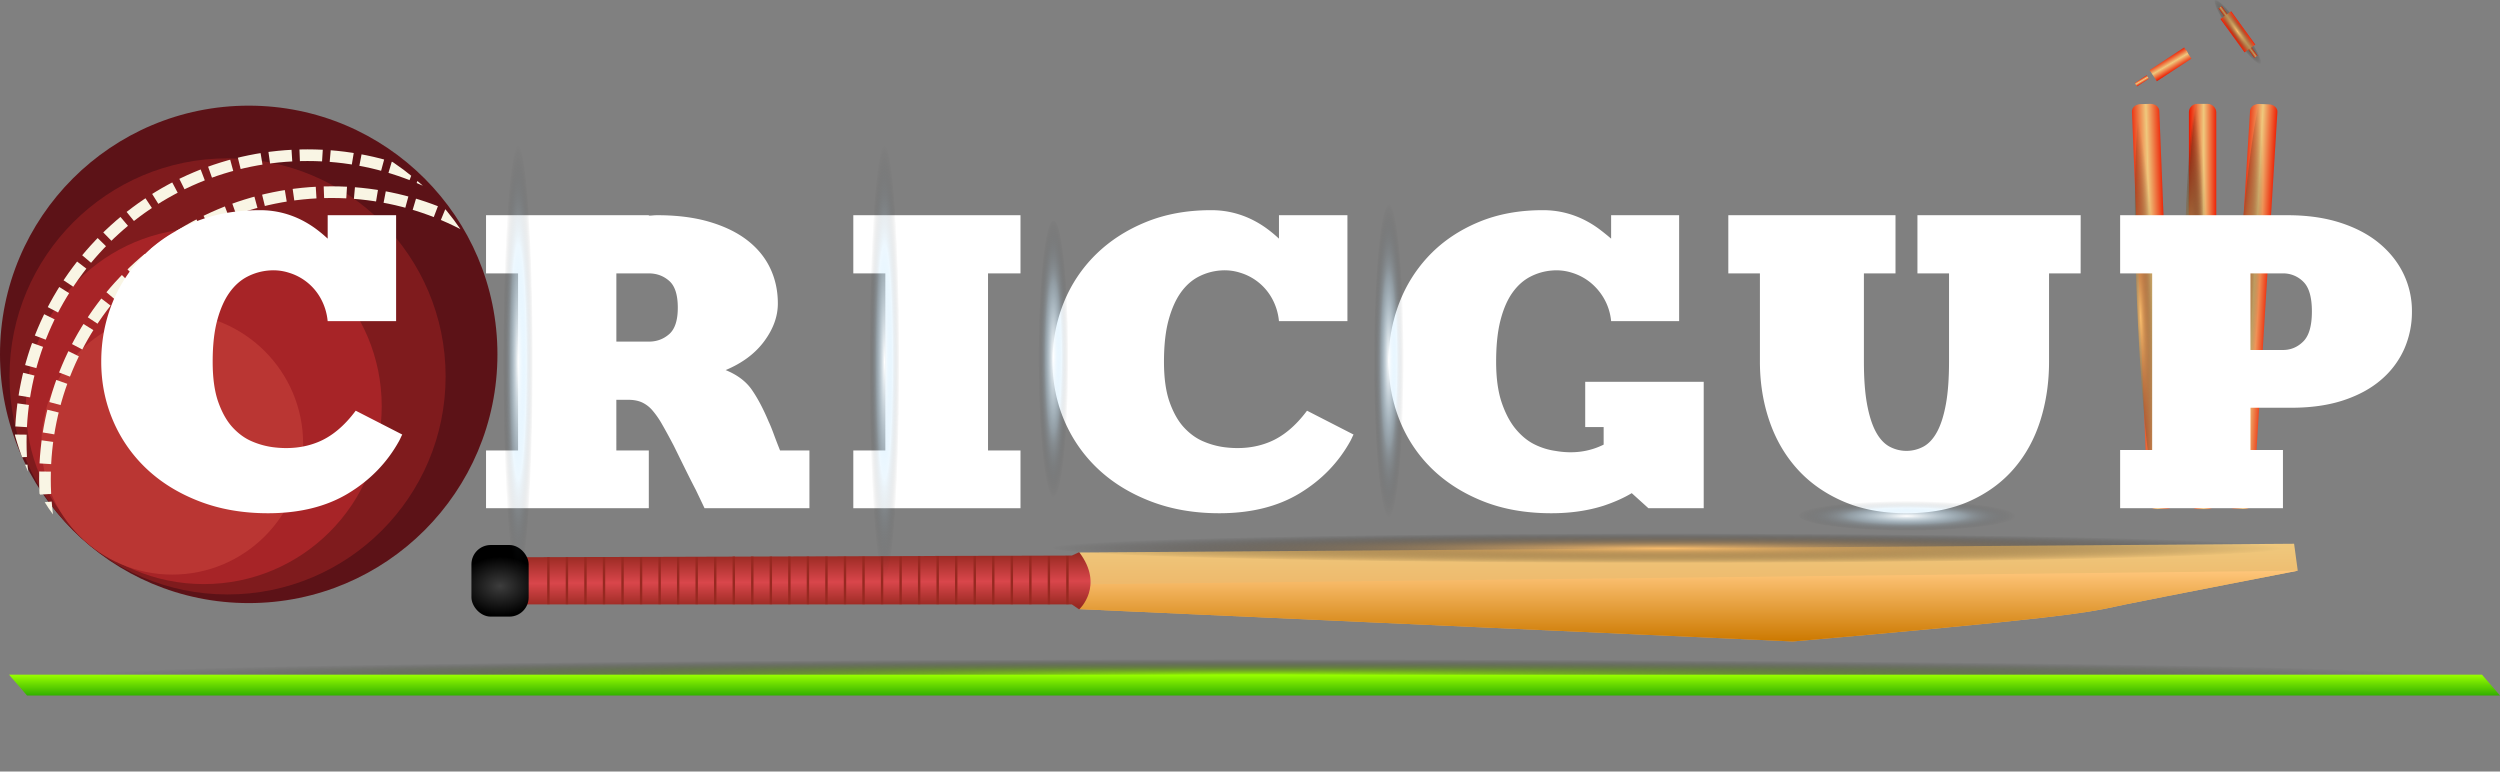 <svg xmlns="http://www.w3.org/2000/svg" xmlns:xlink="http://www.w3.org/1999/xlink" viewBox="0 0 3861.49 1191.69"><rect x="0" y="0" width="3861.49" height="1191.69" fill="#808080" stroke="none"/><defs><style>.cls-1,.cls-8{fill:none;}.cls-2{isolation:isolate;}.cls-3{fill:#5c1217;}.cls-4{fill:#7f1b1d;}.cls-5{fill:#a72427;}.cls-6{fill:#ba3633;}.cls-7{clip-path:url(#clip-path);}.cls-8{stroke:#f9f5e4;stroke-miterlimit:10;stroke-width:18px;stroke-dasharray:35.13 12.04;}.cls-9{fill:#fff;}.cls-10{fill:url(#linear-gradient);}.cls-11{fill:url(#linear-gradient-2);}.cls-12{fill:url(#linear-gradient-3);}.cls-13{fill:url(#linear-gradient-4);}.cls-14{fill:url(#linear-gradient-5);}.cls-15{fill:url(#linear-gradient-6);}.cls-16{fill:url(#linear-gradient-7);}.cls-17{fill:url(#linear-gradient-8);}.cls-18{fill:url(#linear-gradient-9);}.cls-19,.cls-20,.cls-21,.cls-22,.cls-23,.cls-24,.cls-25,.cls-32,.cls-33,.cls-34,.cls-35,.cls-36,.cls-37,.cls-38{mix-blend-mode:screen;}.cls-19{fill:url(#radial-gradient);}.cls-20{fill:url(#radial-gradient-2);}.cls-21{fill:url(#radial-gradient-3);}.cls-22{fill:url(#radial-gradient-4);}.cls-23{fill:url(#radial-gradient-5);}.cls-24{fill:url(#radial-gradient-6);}.cls-25{fill:url(#radial-gradient-7);}.cls-26{fill:#ffd685;}.cls-27{fill:url(#linear-gradient-10);}.cls-28{fill:url(#linear-gradient-11);}.cls-29{fill:url(#linear-gradient-12);}.cls-30{fill:url(#radial-gradient-8);}.cls-31{fill:#972921;}.cls-32{fill:url(#radial-gradient-9);}.cls-33{fill:url(#radial-gradient-10);}.cls-34{fill:url(#radial-gradient-11);}.cls-35{fill:url(#radial-gradient-12);}.cls-36{fill:url(#radial-gradient-13);}.cls-37{fill:url(#radial-gradient-14);}.cls-38{fill:url(#radial-gradient-15);}.cls-39{fill:url(#linear-gradient-13);}</style><clipPath id="clip-path" transform="translate(-62.32 -1429.21)"><circle class="cls-1" cx="455.83" cy="1999.25" r="384.17"/></clipPath><linearGradient id="linear-gradient" x1="3366.7" y1="1888.03" x2="3416.37" y2="1888.03" gradientTransform="matrix(1, -0.03, 0.03, 1, -63.74, 127.67)" gradientUnits="userSpaceOnUse"><stop offset="0.01" stop-color="#ec1900"/><stop offset="0.54" stop-color="#efc87d"/><stop offset="1" stop-color="#ec2307"/></linearGradient><linearGradient id="linear-gradient-2" x1="3380.95" y1="473.37" x2="3423.24" y2="473.37" gradientTransform="matrix(1, 0, 0, 1, 0, 0)" xlink:href="#linear-gradient"/><linearGradient id="linear-gradient-3" x1="3511.73" y1="1922" x2="3560.71" y2="1922" gradientTransform="translate(105.74 -195.76) rotate(2.9)" xlink:href="#linear-gradient"/><linearGradient id="linear-gradient-4" x1="3413.1" y1="1635.42" x2="3407.92" y2="1630.24" gradientTransform="translate(2346.63 -2107.54) rotate(47.75)" xlink:href="#linear-gradient"/><linearGradient id="linear-gradient-5" x1="3364.49" y1="1688.94" x2="3359.3" y2="1683.75" gradientTransform="translate(2358.4 -2068) rotate(47.75)" xlink:href="#linear-gradient"/><linearGradient id="linear-gradient-6" x1="3394.23" y1="1668.17" x2="3377.64" y2="1651.58" gradientTransform="translate(2352.58 -2087.55) rotate(47.75)" xlink:href="#linear-gradient"/><linearGradient id="linear-gradient-7" x1="3716.69" y1="1302.01" x2="3722.98" y2="1302.01" gradientTransform="translate(2236.6 5227.2) rotate(-89.97)" xlink:href="#linear-gradient"/><linearGradient id="linear-gradient-8" x1="3716.65" y1="1229.71" x2="3722.95" y2="1229.71" gradientTransform="translate(2266.49 5168.64) rotate(-89.97)" xlink:href="#linear-gradient"/><linearGradient id="linear-gradient-9" x1="3709.59" y1="1265.47" x2="3730.05" y2="1265.47" gradientTransform="translate(2251.71 5197.6) rotate(-89.97)" xlink:href="#linear-gradient"/><radialGradient id="radial-gradient" cx="-4772.96" cy="1345.03" r="108.2" gradientTransform="matrix(0.24, 0, 0, -3.01, 4525.86, 4519.48)" gradientUnits="userSpaceOnUse"><stop offset="0" stop-color="#f9bd6d"/><stop offset="0.46" stop-color="#84643a" stop-opacity="0.53"/><stop offset="1" stop-opacity="0"/></radialGradient><radialGradient id="radial-gradient-2" cx="-4760.2" cy="1348.18" r="108.2" xlink:href="#radial-gradient"/><radialGradient id="radial-gradient-3" cx="-5064.27" cy="1349.46" r="108.2" gradientTransform="matrix(0.24, 0, 0, -3.01, 4583.41, 5981.04)" xlink:href="#radial-gradient"/><radialGradient id="radial-gradient-4" cx="-7410.31" cy="920.06" r="123.79" gradientTransform="matrix(0, 0.08, 0.5, 0, 2939.04, 2099.05)" xlink:href="#radial-gradient"/><radialGradient id="radial-gradient-5" cx="-7.33" cy="797.48" r="123.79" gradientTransform="matrix(-0.08, 0, 0, 0.5, 3519.55, 1078.51)" xlink:href="#radial-gradient"/><radialGradient id="radial-gradient-6" cx="-4446.81" cy="1344" r="108.2" gradientTransform="matrix(0.01, 0.24, 3.01, 0, -482.62, 2931.21)" xlink:href="#radial-gradient"/><radialGradient id="radial-gradient-7" cx="-6797.63" cy="1752.51" r="80.04" gradientTransform="matrix(0, -0.17, 1.66, 0, 490.59, -402.1)" gradientUnits="userSpaceOnUse"><stop offset="0" stop-color="#fff"/><stop offset="0.19" stop-color="#e8f6ff" stop-opacity="0.74"/><stop offset="0.54" stop-color="#bfe6ff" stop-opacity="0.27"/><stop offset="0.61" stop-color="#9fbfd4" stop-opacity="0.22"/><stop offset="1" stop-opacity="0"/></radialGradient><linearGradient id="linear-gradient-10" x1="2670.29" y1="2337.74" x2="2670.29" y2="2186.82" gradientTransform="matrix(1, 0, 0, -1, 0, 4606.82)" gradientUnits="userSpaceOnUse"><stop offset="0" stop-color="#efc87d"/><stop offset="1" stop-color="#eca554"/></linearGradient><linearGradient id="linear-gradient-11" x1="2670.29" y1="2186.82" x2="2670.29" y2="2296.11" gradientTransform="matrix(1, 0, 0, -1, 0, 4606.82)" gradientUnits="userSpaceOnUse"><stop offset="0" stop-color="#cc7900"/><stop offset="1" stop-color="#ffc67b"/></linearGradient><linearGradient id="linear-gradient-12" x1="1307.9" y1="2210.88" x2="1308.82" y2="2441.37" gradientUnits="userSpaceOnUse"><stop offset="0.32" stop-color="#972921"/><stop offset="0.51" stop-color="#d9464b"/><stop offset="0.68" stop-color="#972921"/></linearGradient><radialGradient id="radial-gradient-8" cx="834.69" cy="2370.91" r="62.89" gradientTransform="translate(-62.32 -801.8) scale(1 0.72)" gradientUnits="userSpaceOnUse"><stop offset="0" stop-color="#3d3d3d"/><stop offset="1"/></radialGradient><radialGradient id="radial-gradient-9" cx="2720.1" cy="1731.8" r="80.04" gradientTransform="translate(1589.3 7797.89) rotate(180) scale(0.29 4.18)" xlink:href="#radial-gradient-7"/><radialGradient id="radial-gradient-10" cx="769.24" cy="1731.8" r="80.04" gradientTransform="translate(1589.3 7797.89) rotate(180) scale(0.29 4.18)" xlink:href="#radial-gradient-7"/><radialGradient id="radial-gradient-11" cx="-130.48" cy="1733.39" r="80.04" gradientTransform="translate(1589.3 5248.73) rotate(180) scale(0.29 2.71)" xlink:href="#radial-gradient-7"/><radialGradient id="radial-gradient-12" cx="-1916.54" cy="1732.91" r="80.04" gradientTransform="translate(1589.3 5807.35) rotate(180) scale(0.29 3.03)" xlink:href="#radial-gradient-7"/><radialGradient id="radial-gradient-13" cx="-2774.21" cy="1640.15" r="80.04" gradientTransform="matrix(0, 0.29, -11.91, 0, 22107.33, 1651.47)" xlink:href="#radial-gradient"/><radialGradient id="radial-gradient-14" cx="-2099.09" cy="1694.07" r="84.57" gradientTransform="matrix(0, 0.29, -21.29, 0, 38003.18, 1651.47)" gradientUnits="userSpaceOnUse"><stop offset="0" stop-color="#95fc00"/><stop offset="0.47" stop-color="#4e8400" stop-opacity="0.52"/><stop offset="1" stop-opacity="0"/></radialGradient><radialGradient id="radial-gradient-15" cx="-3399.38" cy="1545.06" r="80.04" gradientTransform="matrix(0, 0.29, -2.11, 0, 6204.9, 1782.9)" xlink:href="#radial-gradient-7"/><linearGradient id="linear-gradient-13" x1="2000" y1="1498.51" x2="2000" y2="1530.74" gradientTransform="matrix(1, 0, 0, -1, -62.32, 2572.79)" gradientUnits="userSpaceOnUse"><stop offset="0" stop-color="#32af00"/><stop offset="1" stop-color="#9f0"/></linearGradient></defs><title>CG_LOGO</title><g class="cls-2"><g id="Layer_1" data-name="Layer 1"><circle class="cls-3" cx="384.17" cy="547.36" r="384.17"/><circle class="cls-4" cx="351.49" cy="581.38" r="336.81"/><circle class="cls-5" cx="314.81" cy="627.4" r="274.79"/><circle class="cls-6" cx="266.12" cy="685.42" r="202.09"/><g class="cls-7"><circle class="cls-8" cx="512.37" cy="739.75" r="442.94"/><circle class="cls-8" cx="474.95" cy="682.65" r="442.94"/></g><path class="cls-9" d="M683.64,2100.41c-.91,1.73-1.7,3.34-2.37,4.85s-1.48,3.13-2.38,4.85q-27.79,50.43-78.62,81.14t-124,30.71q-58.31,0-106.07-18.43t-81.33-50.1A220.88,220.88,0,0,1,237,2079.07q-18.3-42.68-18.3-91.16T236,1896.75a217.83,217.83,0,0,1,49.48-74.36q32.18-31.67,77.26-50.11t100.65-18.42a140.77,140.77,0,0,1,35.25,4.2,143,143,0,0,1,29.48,11,156.51,156.51,0,0,1,23.38,14.55,206.49,206.49,0,0,1,16.95,14.22v-36.2H674.15v163.57H568.42a89.47,89.47,0,0,0-10.51-34.59,83.45,83.45,0,0,0-49.14-40.08,78.92,78.92,0,0,0-30.5-3.56,87.68,87.68,0,0,0-33.55,9.38q-15.93,8.09-27.79,24.57t-19,42.67q-7.12,26.18-7.12,64.33t8.81,62.71q8.81,24.59,22.37,39.12t29.82,21.34a122.5,122.5,0,0,0,31.18,8.73q38.63,5.18,70.49-7.76t58.28-48.49Z" transform="translate(-62.32 -1429.21)"/><path class="cls-9" d="M1312.57,2125v89.22h-162q-6.11-12.91-13.56-28.45-6.78-12.91-15.58-30.71t-18.3-37.17q-10.17-19.39-18-33a134,134,0,0,0-15.25-22,47.61,47.61,0,0,0-16.26-12.29q-8.82-3.87-21-3.87h-18.3V2125h50.15v89.22H813.05V2125h49.48V1851.49H813.05v-89.87H1064.5v.64a60,60,0,0,0,6.44-.32,62.52,62.52,0,0,1,6.44-.32q46.08,0,81,10.34t58.29,28.45q23.38,18.1,35.25,43t11.86,54.63q0,29.74-21,58.19t-59.65,44.61q27.11,11,40.67,30.71t25.75,48.82q3.39,7.11,7.8,19.07t9.83,25.54ZM1109.24,1904.5q0-29.73-13.22-41.37t-31.52-11.64h-50.15v105.39h50.15q18.3,0,31.52-11.64T1109.24,1904.5Z" transform="translate(-62.32 -1429.21)"/><path class="cls-9" d="M1588.42,2125h50.15v89.22H1380.34V2125h49.48V1851.49h-49.48v-89.87h258.23v89.87h-50.15Z" transform="translate(-62.32 -1429.21)"/><path class="cls-9" d="M2153,2100.41c-.91,1.73-1.69,3.34-2.37,4.85s-1.47,3.13-2.37,4.85q-27.8,50.43-78.62,81.14t-124,30.71q-58.3,0-106.08-18.43t-81.33-50.1a220.88,220.88,0,0,1-51.85-74.36q-18.3-42.68-18.3-91.16t17.28-91.16a218.11,218.11,0,0,1,49.48-74.36q32.19-31.67,77.27-50.11t100.65-18.42a140.68,140.68,0,0,1,35.24,4.2,142.83,142.83,0,0,1,29.48,11,156.12,156.12,0,0,1,23.39,14.55,206.17,206.17,0,0,1,16.94,14.22v-36.2h105.74v163.57H2037.78a89.46,89.46,0,0,0-10.5-34.59,83.45,83.45,0,0,0-49.14-40.08,78.94,78.94,0,0,0-30.5-3.56,87.63,87.63,0,0,0-33.55,9.38q-15.93,8.09-27.79,24.57t-19,42.67q-7.11,26.18-7.11,64.33t8.81,62.71q8.79,24.59,22.36,39.12t29.83,21.34a122.55,122.55,0,0,0,31.17,8.73q38.64,5.18,70.49-7.76t58.29-48.49Z" transform="translate(-62.32 -1429.21)"/><path class="cls-9" d="M2693.86,2018.94V2214.2h-85.4l-25.75-23.27q-18.3,11-43.38,19.39-36.6,11.64-80.66,11.64-59,0-105.39-18.43t-79-50.1a215.49,215.49,0,0,1-49.82-74.36q-17.28-42.68-17.28-91.16t16.6-91.16a219.34,219.34,0,0,1,47.45-74.36q30.83-31.67,74.89-50.11t99-18.42a140.68,140.68,0,0,1,35.24,4.2,142.83,142.83,0,0,1,29.48,11,156.12,156.12,0,0,1,23.39,14.55q10.17,7.76,17.62,14.22v-36.2h105.06v163.57H2550.85A86.3,86.3,0,0,0,2540,1890.6a89.42,89.42,0,0,0-21.35-25.21,85.24,85.24,0,0,0-28.13-14.87A78.94,78.94,0,0,0,2460,1847a87.63,87.63,0,0,0-33.55,9.38q-15.93,8.09-27.79,24.57t-18.64,42.67q-6.78,26.18-6.78,64.33t8.81,63.68q8.8,25.56,22.37,41.38t29.48,23.28a105,105,0,0,0,30.84,9.37q40.67,7.13,74.56-9.69v-27.16h-28.47v-69.83Z" transform="translate(-62.32 -1429.21)"/><path class="cls-10" d="M3408.63,2215.1l-14.86.4c-7.57.21-13.91-4.65-14.16-10.86l-24.32-603c-.25-6.21,5.68-11.4,13.25-11.61l14.86-.4c7.57-.2,13.91,4.66,14.16,10.86l24.32,603C3422.13,2209.7,3416.2,2214.9,3408.63,2215.1Z" transform="translate(-62.32 -1429.21)"/><rect class="cls-11" x="3380.95" y="160.47" width="42.3" height="625.79" rx="12.83"/><path class="cls-12" d="M3528.38,2215.38l-14.85-.61c-7.56-.32-13.38-5.6-13-11.8l37.21-602.54c.38-6.2,6.82-11,14.39-10.66l14.85.62c7.56.31,13.39,5.59,13,11.79l-37.21,602.54C3542.39,2210.92,3536,2215.7,3528.38,2215.38Z" transform="translate(-62.32 -1429.21)"/><rect class="cls-13" x="3420.15" y="1511.68" width="22" height="6.29" transform="translate(-332.17 693.99) rotate(-33.16)"/><rect class="cls-14" x="3359.62" y="1551.22" width="22" height="6.29" transform="translate(-363.65 667.33) rotate(-33.16)"/><rect class="cls-15" x="3368.73" y="1524.59" width="63.66" height="20.43" transform="matrix(0.84, -0.55, 0.55, 0.84, -348.08, 680.51)"/><rect class="cls-16" x="3529.26" y="1504.8" width="22" height="6.29" transform="translate(2622.97 -3673.11) rotate(54.09)"/><rect class="cls-17" x="3486.86" y="1446.24" width="22" height="6.29" transform="translate(2558.01 -3662.98) rotate(54.09)"/><rect class="cls-18" x="3487" y="1468.13" width="63.66" height="20.43" transform="translate(2590.14 -3667.99) rotate(54.09)"/><ellipse class="cls-19" cx="3399.3" cy="470.23" rx="25.54" ry="325.74"/><ellipse class="cls-20" cx="3402.31" cy="460.74" rx="25.54" ry="325.74"/><ellipse class="cls-21" cx="3388.79" cy="1900.76" rx="25.53" ry="325.84" transform="translate(-139.23 -1285.08) rotate(-2.41)"/><ellipse class="cls-22" cx="3402.51" cy="1533.08" rx="62.36" ry="9.45" transform="translate(-356.73 614.02) rotate(-32.11)"/><ellipse class="cls-23" cx="3520.11" cy="1480.23" rx="9.45" ry="62.36" transform="translate(-266.36 895.4) rotate(-35.58)"/><ellipse class="cls-24" cx="3543.8" cy="1881.84" rx="325.97" ry="25.52" transform="translate(1372.29 3866.01) rotate(-86.26)"/><ellipse class="cls-25" cx="3398.85" cy="785.81" rx="132.83" ry="13.99"/><path class="cls-9" d="M3595.3,1761.62q46.08,0,82,11.63t60.32,32q24.4,20.37,37.28,47.2a132,132,0,0,1,12.88,57.86,141.62,141.62,0,0,1-11.86,57.87,134.08,134.08,0,0,1-35.25,47.2q-23.37,20.37-58.28,32t-81,11.64h-63v65.3h50.15v89.87H3337.07v-89.87h49.48V1851.49h-49.48v-89.87Zm-6.78,208.19q18.3,0,31.52-13.26t13.22-46.23q0-33-13.22-45.9a43.51,43.51,0,0,0-31.52-12.93h-50.15v118.32Z" transform="translate(-62.32 -1429.21)"/><path class="cls-9" d="M3276.07,1851.49h-48.8v136.42q0,48.49-13.55,91.16t-41,74.36q-27.45,31.68-68.79,50.1T3007,2222q-55.57,0-97.93-18.43t-70.83-50.1q-28.47-31.68-43-74.36t-14.57-91.16V1851.49h-48.8v-89.87h258.23v89.87h-48.8v136.42q0,38.79,4.75,65t13.21,42.35q8.48,16.17,20.67,23.27a55.26,55.26,0,0,0,54.23,0q12.19-7.11,20.67-23.27t13.21-42.35q4.74-26.19,4.75-65V1851.49h-48.8v-89.87h252.13Z" transform="translate(-62.32 -1429.21)"/><path class="cls-26" d="M1076.34,2344.16c-.77.41-1.54.82-2.34,1.22" transform="translate(-62.32 -1429.21)"/><path class="cls-27" d="M1729.15,2370.05s23.65-24.09,0-87.43l1876.63-13.53,5.65,41.63s-214.79,41.63-265.66,52-50.87,15.61-395.66,46.83L2831.41,2420Z" transform="translate(-62.32 -1429.21)"/><path class="cls-28" d="M1729.15,2370.05l12.44-38.36,1869.84-21s-214.79,41.63-265.66,52-50.87,15.61-395.66,46.83L2831.41,2420Z" transform="translate(-62.32 -1429.21)"/><path class="cls-29" d="M870.07,2362.76h847.84l11.31,7.8s39.56-36.42,0-88.46l-11.31,5.2-847.84,2.6Z" transform="translate(-62.32 -1429.21)"/><rect class="cls-30" x="728.17" y="841.82" width="88.39" height="110.61" rx="29.76"/><rect class="cls-31" x="845.19" y="860.55" width="3.73" height="72.7"/><rect class="cls-31" x="873.82" y="860.55" width="3.73" height="72.7"/><rect class="cls-31" x="902.45" y="860.55" width="3.73" height="72.7"/><rect class="cls-31" x="931.09" y="860.55" width="3.73" height="72.7"/><rect class="cls-31" x="959.72" y="860.55" width="3.73" height="72.7"/><rect class="cls-31" x="988.35" y="860.55" width="3.73" height="72.7"/><rect class="cls-31" x="1016.99" y="860.55" width="3.73" height="72.7"/><rect class="cls-31" x="1045.62" y="860.55" width="3.73" height="72.7"/><rect class="cls-31" x="1074.25" y="860.55" width="3.73" height="72.7"/><rect class="cls-31" x="1102.88" y="860.55" width="3.73" height="72.7"/><rect class="cls-31" x="1131.52" y="859.66" width="3.73" height="73.59"/><rect class="cls-31" x="1160.15" y="859.66" width="3.73" height="73.59"/><rect class="cls-31" x="1188.78" y="859.66" width="3.73" height="73.59"/><rect class="cls-31" x="1217.41" y="859.66" width="3.73" height="73.59"/><rect class="cls-31" x="1246.05" y="859.66" width="3.73" height="73.59"/><rect class="cls-31" x="1274.68" y="859.66" width="3.73" height="73.59"/><rect class="cls-31" x="1303.31" y="859.66" width="3.73" height="73.59"/><rect class="cls-31" x="1331.94" y="859.66" width="3.73" height="73.59"/><rect class="cls-31" x="1360.58" y="859.66" width="3.73" height="73.59"/><rect class="cls-31" x="1389.21" y="859.66" width="3.73" height="73.59"/><rect class="cls-31" x="1417.84" y="858.77" width="3.73" height="74.48"/><rect class="cls-31" x="1446.47" y="858.77" width="3.73" height="74.48"/><rect class="cls-31" x="1475.11" y="858.77" width="3.73" height="74.48"/><rect class="cls-31" x="1503.74" y="858.77" width="3.73" height="74.48"/><rect class="cls-31" x="1532.37" y="858.77" width="3.73" height="74.48"/><rect class="cls-31" x="1561" y="858.77" width="3.73" height="74.48"/><rect class="cls-31" x="1589.64" y="858.77" width="3.73" height="74.48"/><rect class="cls-31" x="1618.27" y="858.77" width="3.73" height="74.48"/><rect class="cls-31" x="1646.9" y="858.77" width="3.73" height="74.48"/><ellipse class="cls-32" cx="799.59" cy="558.06" rx="23.24" ry="334.61"/><ellipse class="cls-33" cx="1365.97" cy="558.06" rx="23.24" ry="334.61"/><ellipse class="cls-34" cx="1627.18" cy="558.06" rx="23.24" ry="216.59"/><ellipse class="cls-35" cx="2145.71" cy="558.06" rx="23.24" ry="242.46"/><ellipse class="cls-36" cx="2579.71" cy="846.06" rx="952.96" ry="23.24"/><ellipse class="cls-37" cx="1937.68" cy="1042.06" rx="1800.5" ry="24.55"/><ellipse class="cls-38" cx="2947.44" cy="795.99" rx="168.75" ry="23.24"/><polygon class="cls-39" points="3861.49 1074.28 41.74 1074.28 13.86 1042.05 3833.62 1042.05 3861.49 1074.28"/></g></g></svg>